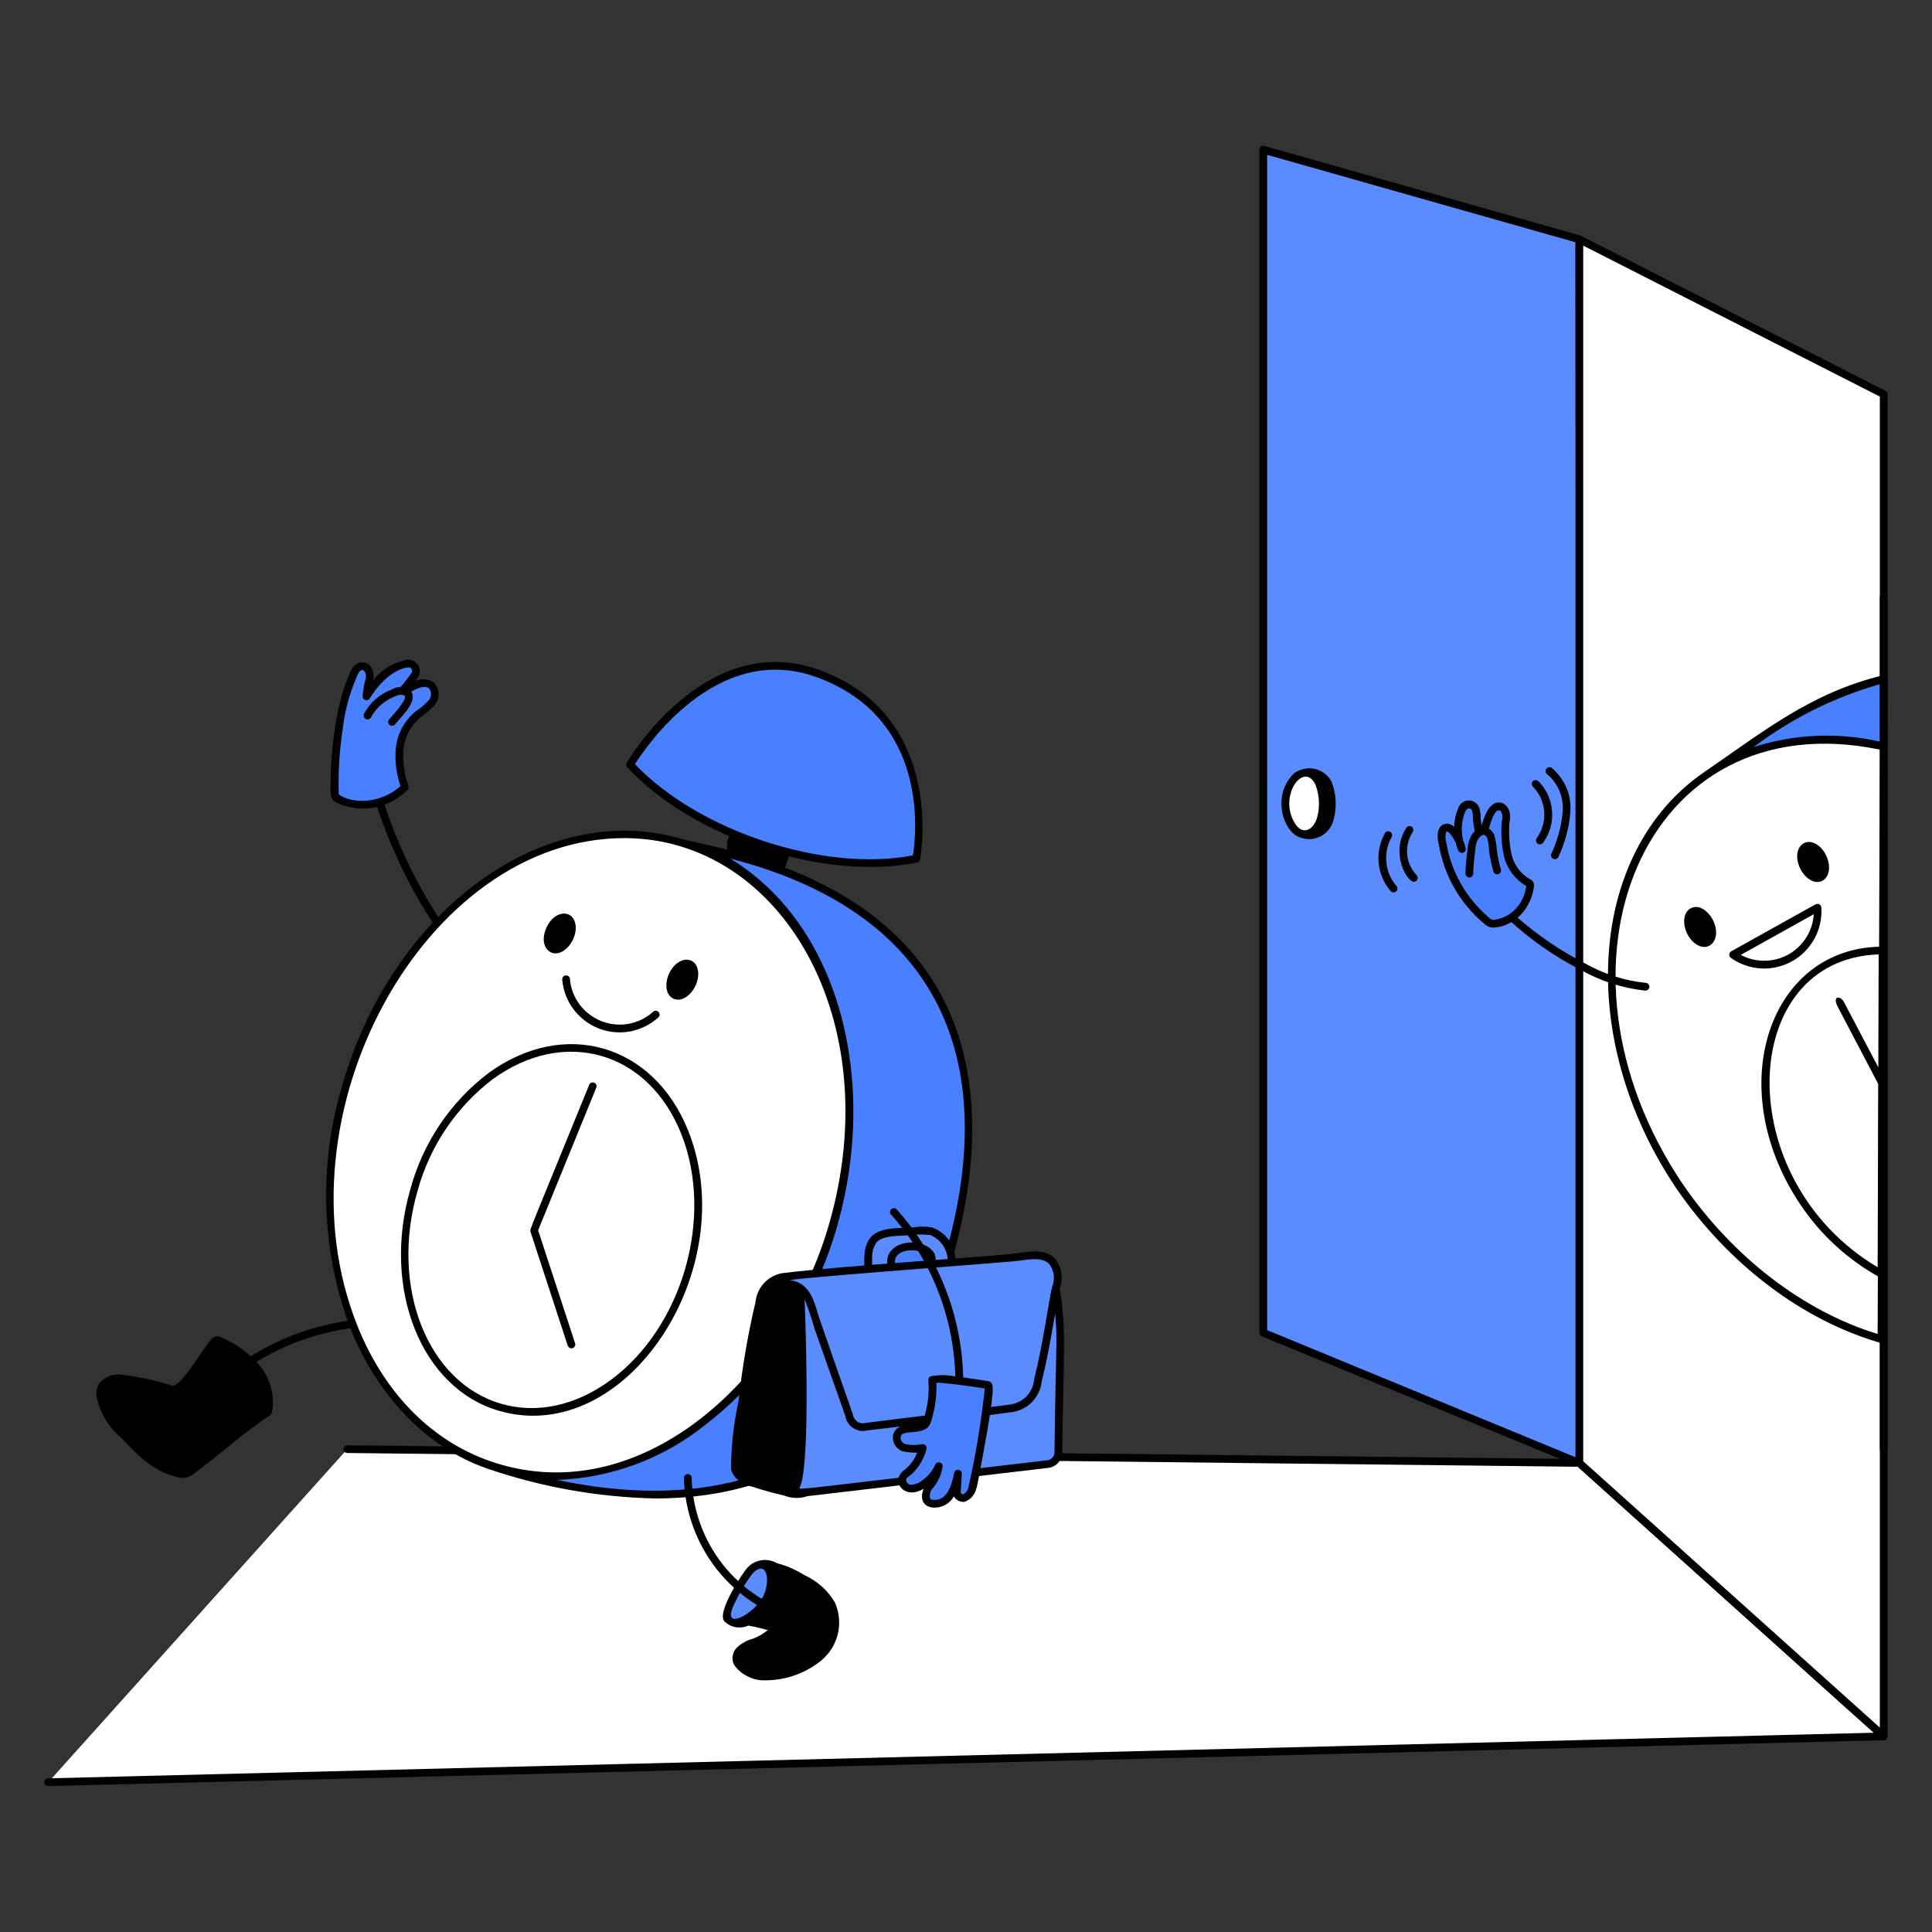 <svg width="150" height="150" viewBox="0 0 150 150" fill="none" xmlns="http://www.w3.org/2000/svg" xmlns:xlink="http://www.w3.org/1999/xlink">
	<rect x="0" y="0" width="150" height="150" fill="#333333" stroke="none"/>
	<desc>
			Created with Pixso.
	</desc>
	<defs>
		<clipPath id="clip115_288">
			<rect id="Time-Out-For-Work--Streamline-Lagos" width="150" height="150" fill="white" fill-opacity="0"/>
		</clipPath>
	</defs>
	<g clip-path="url(#clip115_288)">
		<path id="vector" d="M122.62 113.58L26.96 112.51L3.75 138.37L146.25 134.81L122.62 113.58Z" fill="#FFFFFF" fill-opacity="1" fill-rule="nonzero"/>
		<path id="vector_2" d="M3.75 138.67C3.67 138.67 3.59 138.64 3.53 138.58C3.47 138.53 3.44 138.45 3.44 138.37C3.44 138.29 3.47 138.22 3.53 138.16C3.58 138.1 3.66 138.07 3.74 138.07L145.48 134.53L122.5 113.88L26.95 112.81C26.91 112.81 26.87 112.8 26.84 112.78C26.8 112.77 26.77 112.75 26.74 112.72C26.71 112.69 26.69 112.66 26.67 112.62C26.66 112.58 26.65 112.54 26.65 112.5C26.66 112.43 26.7 112.35 26.75 112.3C26.81 112.25 26.88 112.21 26.96 112.21L122.62 113.28C122.8 113.28 122.67 113.23 146.44 134.58C146.49 134.62 146.52 134.68 146.53 134.74C146.55 134.79 146.55 134.86 146.53 134.91C146.5 134.97 146.47 135.02 146.42 135.05C146.37 135.09 146.31 135.11 146.25 135.11L3.75 138.67Z" fill="#000000" fill-opacity="1" fill-rule="nonzero"/>
		<path id="vector_3" d="M98.08 103.47L122.62 113.58L122.62 18.58L98.08 11.62L98.08 103.47Z" fill="#5A8CFF" fill-opacity="1" fill-rule="nonzero"/>
		<path id="vector_4" d="M122.62 113.88L97.97 103.75C97.91 103.72 97.87 103.69 97.83 103.64C97.8 103.59 97.78 103.53 97.78 103.47L97.78 11.62C97.78 11.57 97.79 11.53 97.81 11.49C97.83 11.45 97.86 11.41 97.9 11.38C97.94 11.35 97.98 11.33 98.03 11.33C98.07 11.32 98.12 11.32 98.16 11.33L122.7 18.29C122.76 18.31 122.82 18.35 122.86 18.4C122.9 18.45 122.92 18.52 122.92 18.58C122.92 113.86 123.09 113.88 122.62 113.88ZM98.38 103.27L122.32 113.14L122.32 18.81L98.38 12.02L98.38 103.27Z" fill="#000000" fill-opacity="1" fill-rule="nonzero"/>
		<path id="vector_5" d="M100.24 64.01C101 65.33 102.22 64.76 102.56 63.51C102.8 62.61 102.74 61.65 102.39 60.78C101.29 58.57 98.77 61.49 100.24 64.01Z" fill="#FFFFFF" fill-opacity="1" fill-rule="nonzero"/>
		<path id="vector_6" d="M103.36 60.64C103.22 60.4 103.03 60.19 102.8 60.02C102.57 59.86 102.31 59.74 102.03 59.69C101.76 59.63 101.47 59.64 101.2 59.71C100.92 59.77 100.66 59.89 100.44 60.07C98.69 61.81 99.66 64.6 100.91 65.01C101.17 65.11 101.46 65.16 101.75 65.15C102.03 65.13 102.31 65.05 102.56 64.92C102.81 64.78 103.03 64.59 103.2 64.37C103.37 64.14 103.49 63.87 103.55 63.59C103.81 62.62 103.74 61.58 103.36 60.64ZM100.5 63.86C99.26 61.79 101.2 59.08 102.12 60.89C102.44 61.7 102.49 62.6 102.27 63.44C102 64.45 101.1 64.93 100.5 63.86Z" fill="#000000" fill-opacity="1" fill-rule="nonzero"/>
		<path id="vector_7" d="M32.43 55.47C32.82 55.21 33.19 54.91 33.51 54.56C33.67 54.38 33.75 54.14 33.75 53.9C33.75 53.65 33.67 53.42 33.51 53.23C33.27 53.11 33.01 53.04 32.75 53.06C32.48 53.07 32.23 53.16 32.01 53.32C31.49 53.57 31.02 53.91 30.6 54.31C31.21 53.7 31.77 53.03 32.26 52.32C32.3 52.19 32.3 52.04 32.26 51.91C32.21 51.78 32.13 51.66 32.01 51.58C31.92 51.54 31.82 51.51 31.72 51.51C31.62 51.51 31.52 51.54 31.43 51.58C30.11 51.83 29.11 52.99 28.45 54.06C28.49 53.59 28.57 53.12 28.7 52.65C28.78 52.16 28.45 51.58 27.95 51.74C27.77 51.84 27.63 51.98 27.54 52.16C26.88 53.57 26.46 55.08 26.29 56.63C26.08 58.17 25.97 59.72 25.96 61.28C25.96 62.04 26.11 61.84 26.38 62.1C27.22 62.46 28.16 62.56 29.06 62.38C29.96 62.21 30.79 61.76 31.43 61.11C31.28 60.71 31.17 60.29 31.1 59.87C30.72 57.81 31.29 56.47 32.43 55.47Z" fill="#4880FF" fill-opacity="1" fill-rule="nonzero"/>
		<path id="vector_8" d="M35.9 73.86C33.25 70.43 31.21 66.58 29.85 62.47C30.52 62.23 31.14 61.83 31.65 61.32C31.69 61.28 31.71 61.23 31.73 61.17C31.74 61.11 31.73 61.05 31.71 61C31.57 60.62 31.46 60.22 31.4 59.82C31.1 58.02 31.48 56.71 32.61 55.72C33.02 55.44 33.4 55.11 33.74 54.75C33.95 54.5 34.06 54.18 34.05 53.86C34.04 53.54 33.91 53.23 33.69 53C33.48 52.85 33.24 52.77 32.99 52.75C32.73 52.72 32.48 52.77 32.25 52.87C32.36 52.72 32.46 52.57 32.54 52.41C32.6 52.25 32.61 52.07 32.57 51.9C32.53 51.73 32.44 51.58 32.31 51.46C32.18 51.34 32.02 51.26 31.85 51.23C31.68 51.2 31.5 51.22 31.34 51.29C30.4 51.52 29.56 52.06 28.97 52.83C29.24 51.41 27.82 50.93 27.26 52.03C26.03 54.65 25.66 58.41 25.66 61.28C25.66 61.84 25.73 62.15 26.26 62.38C27.21 62.79 28.27 62.88 29.28 62.65C30.66 66.83 32.74 70.74 35.43 74.23C35.48 74.28 35.55 74.31 35.62 74.32C35.7 74.32 35.77 74.3 35.83 74.25C35.89 74.21 35.93 74.14 35.94 74.07C35.95 74 35.94 73.92 35.9 73.86ZM26.3 61.68C26.25 60 26.35 58.32 26.6 56.66C26.77 55.15 27.18 53.68 27.81 52.29C27.87 52.18 27.95 52.09 28.05 52.03C28.3 51.94 28.45 52.34 28.41 52.6C28.28 53.08 28.19 53.57 28.15 54.06C28.15 54.13 28.18 54.19 28.21 54.24C28.25 54.3 28.31 54.33 28.37 54.35C28.43 54.37 28.5 54.37 28.56 54.34C28.62 54.32 28.67 54.28 28.71 54.22C30.1 51.97 31.65 51.74 31.85 51.83C31.91 51.87 31.95 51.93 31.98 51.99C32 52.06 32.01 52.13 31.99 52.2C31.51 52.88 30.97 53.52 30.38 54.12C30.33 54.17 30.31 54.25 30.31 54.33C30.32 54.4 30.35 54.47 30.41 54.53C30.47 54.58 30.54 54.61 30.62 54.61C30.69 54.61 30.77 54.58 30.82 54.52C31.31 54.04 32.75 53.02 33.28 53.42C33.39 53.55 33.46 53.71 33.46 53.88C33.47 54.05 33.41 54.22 33.3 54.35C32.99 54.7 32.63 55 32.24 55.25C30.92 56.4 30.47 57.88 30.81 59.93C30.88 60.3 30.97 60.67 31.09 61.03C29.54 62.44 27.32 62.42 26.3 61.68Z" fill="#000000" fill-opacity="1" fill-rule="nonzero"/>
		<path id="vector_9" d="M31.27 53.65C31.01 53.62 30.75 53.68 30.52 53.82C29.67 54.13 28.96 54.75 28.53 55.56L30.44 56.05C30.77 55.64 32.59 53.9 31.27 53.65Z" fill="#4880FF" fill-opacity="1" fill-rule="nonzero"/>
		<path id="vector_10" d="M30.2 55.87C30.39 55.63 31.56 54.42 31.44 54.05C31.4 53.94 30.97 53.88 30.69 54.06C29.88 54.36 29.21 54.94 28.8 55.69C28.76 55.76 28.7 55.82 28.63 55.84C28.55 55.87 28.47 55.86 28.4 55.82C28.33 55.79 28.27 55.73 28.25 55.65C28.22 55.58 28.23 55.49 28.26 55.42C28.72 54.55 29.49 53.88 30.41 53.54C30.88 53.21 31.82 53.29 32.01 53.86C32.27 54.63 31.11 55.69 30.67 56.24C30.62 56.3 30.55 56.34 30.47 56.35C30.39 56.36 30.31 56.34 30.25 56.29C30.19 56.24 30.15 56.17 30.14 56.09C30.13 56.01 30.15 55.93 30.2 55.87Z" fill="#000000" fill-opacity="1" fill-rule="nonzero"/>
		<path id="vector_11" d="M56.47 125.69C57.8 127.01 60.45 124.36 60.7 123.12C61.03 121.46 59.23 120.9 58.21 121.96C57.8 122.38 56.05 125.27 56.47 125.69Z" fill="#5A8CFF" fill-opacity="1" fill-rule="nonzero"/>
		<path id="vector_12" d="M61.96 64.3C61.92 64.23 61.85 64.17 61.77 64.14C61.68 64.11 61.6 64.1 61.51 64.13C61.37 64.16 57.8 62.96 57.65 62.9C57.61 62.89 57.57 62.88 57.53 62.88C57.49 62.88 57.46 62.89 57.42 62.91C57.38 62.93 57.35 62.95 57.33 62.98C57.3 63.01 57.28 63.04 57.27 63.08L56.53 65.12C56.44 65.36 56.42 65.61 56.46 65.86C56.5 66.11 56.6 66.35 56.76 66.55C57.59 67.36 58.64 67.91 59.79 68.12C60.17 68.27 60.69 68.09 60.98 67.27C61.96 64.47 62.07 64.49 61.96 64.3Z" fill="#000000" fill-opacity="1" fill-rule="nonzero"/>
		<path id="vector_13" d="M55.97 66.17C55.23 66 54.56 65.75 53.82 65.59C63.6 69.23 68.47 82.08 64.67 95.1C60.14 110.66 46.59 117.48 36.9 113.33C38.54 114 40.23 114.53 41.96 114.91C59.96 118.79 69.9 110.85 73.71 97.42C77.53 84 74.82 70.5 55.97 66.17Z" fill="#4880FF" fill-opacity="1" fill-rule="nonzero"/>
		<path id="vector_14" d="M64.65 95.12C68.51 81.7 63.19 68.39 52.77 65.39C42.34 62.38 30.76 70.83 26.89 84.24C23.03 97.66 28.34 110.98 38.77 113.98C49.2 116.98 60.78 108.54 64.65 95.12Z" fill="#FFFFFF" fill-opacity="1" fill-rule="nonzero"/>
		<path id="vector_15" d="M72.74 76.66C67.29 67.37 55.5 65.87 52.85 65.11C42.29 62.07 30.52 70.61 26.61 84.16C24.71 90.38 24.92 97.04 27.2 103.12C29.2 108.13 32.92 112.32 37.83 114.02C42.03 115.46 46.42 116.24 50.86 116.34C62.41 116.34 70.49 109.86 74 97.5C76.34 89.26 75.9 82.05 72.74 76.66ZM27.74 102.91C21.21 86.55 32.99 65.07 48.47 65.07C60.61 65.07 68.94 79.17 64.37 95.04C60.94 106.96 49.86 117.2 38.46 113.58C33.69 112.06 29.89 108.3 27.74 102.91ZM73.42 97.34C69.27 111.94 58.59 118.14 43.25 114.9C47.46 114.75 51.51 113.25 54.79 110.6C69.43 99.33 70.03 74.79 56.7 66.66C72.56 70.74 77.81 81.89 73.42 97.34Z" fill="#000000" fill-opacity="1" fill-rule="nonzero"/>
		<path id="vector_16" d="M53.5 98.58C55.69 90.97 52.69 83.42 46.8 81.72C40.9 80.02 34.34 84.81 32.15 92.42C29.96 100.04 32.96 107.58 38.85 109.28C44.75 110.98 51.3 106.19 53.5 98.58Z" fill="#FFFFFF" fill-opacity="1" fill-rule="nonzero"/>
		<path id="vector_17" d="M38.76 109.54C32.72 107.81 29.62 100.08 31.86 92.33C32.83 88.75 34.95 85.58 37.9 83.33C43.78 79.03 50.75 81.04 53.44 87.81C57.68 98.49 48.65 112.39 38.76 109.54ZM32.41 92.49C30.27 99.94 33.19 107.34 38.92 108.99C41.68 109.79 44.69 109.14 47.38 107.17C52.99 103.07 55.46 94.49 52.89 88.03C50.34 81.62 43.81 79.73 38.24 83.8C35.39 85.98 33.35 89.03 32.41 92.49Z" fill="#000000" fill-opacity="1" fill-rule="nonzero"/>
		<path id="vector_18" d="M48.92 59.37C53.9 64.76 64.01 68.16 71.14 66.66C71.14 66.66 73.3 55.7 63.35 52.24C54.73 49.24 48.92 59.37 48.92 59.37Z" fill="#4880FF" fill-opacity="1" fill-rule="nonzero"/>
		<path id="vector_19" d="M48.7 59.57C48.66 59.53 48.63 59.47 48.63 59.4C48.62 59.34 48.63 59.28 48.66 59.22C48.72 59.12 54.69 48.93 63.45 51.96C73.52 55.48 71.46 66.61 71.43 66.72C71.42 66.78 71.4 66.83 71.35 66.87C71.31 66.92 71.26 66.95 71.2 66.96C64.08 68.45 53.78 65.07 48.7 59.57ZM49.3 59.33C54.25 64.54 64.02 67.75 70.88 66.41C71.12 64.9 72.23 55.67 63.25 52.52C55.61 49.88 50.15 57.98 49.3 59.33Z" fill="#000000" fill-opacity="1" fill-rule="nonzero"/>
		<path id="vector_20" d="M44.08 104.48L41.18 95.61C41.13 95.44 41.12 95.58 45.75 84.21C45.78 84.14 45.84 84.08 45.91 84.06C45.98 84.03 46.06 84.03 46.13 84.06C46.2 84.09 46.26 84.14 46.29 84.21C46.32 84.28 46.33 84.36 46.3 84.43L41.78 95.52L44.65 104.29C44.68 104.36 44.67 104.44 44.63 104.51C44.6 104.59 44.54 104.64 44.46 104.67C44.38 104.69 44.3 104.69 44.23 104.65C44.16 104.61 44.11 104.55 44.08 104.48Z" fill="#000000" fill-opacity="1" fill-rule="nonzero"/>
		<path id="vector_21" d="M44.69 71.84C44.54 70.6 43.09 70.6 42.44 71.99C41.9 73.14 42.41 74.02 43.13 74.02C44 74.02 44.81 72.82 44.69 71.84Z" fill="#000000" fill-opacity="1" fill-rule="nonzero"/>
		<path id="vector_22" d="M54.2 75.42C54.05 74.18 52.61 74.18 51.95 75.58C51.63 76.27 51.62 77.22 52.28 77.53C53.22 77.97 54.34 76.58 54.2 75.42Z" fill="#000000" fill-opacity="1" fill-rule="nonzero"/>
		<path id="vector_23" d="M43.65 76.05C43.65 75.97 43.67 75.89 43.72 75.83C43.78 75.77 43.85 75.74 43.93 75.73C44.01 75.73 44.09 75.75 44.15 75.8C44.21 75.86 44.25 75.93 44.25 76.01C44.31 76.73 44.57 77.41 45 77.99C45.43 78.57 46.02 79.01 46.69 79.28C47.36 79.54 48.09 79.62 48.8 79.49C49.51 79.36 50.17 79.04 50.7 78.56C50.76 78.5 50.83 78.47 50.91 78.47C50.99 78.47 51.06 78.51 51.12 78.56C51.18 78.62 51.21 78.69 51.21 78.77C51.21 78.85 51.18 78.92 51.13 78.98C50.51 79.54 49.75 79.92 48.92 80.08C48.1 80.23 47.25 80.15 46.48 79.85C45.7 79.54 45.02 79.02 44.52 78.35C44.02 77.68 43.72 76.89 43.65 76.05Z" fill="#000000" fill-opacity="1" fill-rule="nonzero"/>
		<path id="vector_24" d="M61.95 125.98C59.45 125.32 57.25 123.86 55.65 121.84C54.06 119.81 53.16 117.33 53.1 114.75C53.1 114.71 53.11 114.67 53.12 114.63C53.14 114.6 53.16 114.56 53.19 114.54C53.21 114.51 53.25 114.49 53.28 114.47C53.32 114.45 53.36 114.45 53.4 114.44C53.48 114.44 53.55 114.48 53.61 114.53C53.67 114.59 53.7 114.66 53.7 114.74C53.76 117.19 54.61 119.55 56.12 121.47C57.64 123.39 59.74 124.77 62.1 125.4C62.14 125.41 62.18 125.42 62.21 125.45C62.24 125.47 62.26 125.5 62.28 125.54C62.3 125.57 62.32 125.61 62.32 125.65C62.33 125.69 62.32 125.73 62.31 125.77C62.3 125.8 62.29 125.84 62.26 125.87C62.24 125.9 62.21 125.93 62.17 125.95C62.14 125.97 62.1 125.98 62.06 125.98C62.02 125.99 61.98 125.99 61.95 125.98Z" fill="#000000" fill-opacity="1" fill-rule="nonzero"/>
		<path id="vector_25" d="M27.33 102.51C24.54 102.86 21.86 103.81 19.47 105.3C18.82 104.7 18.08 104.22 17.26 103.88C17.14 103.79 17 103.74 16.84 103.75C16.75 103.76 16.67 103.79 16.59 103.83C16.51 103.87 16.44 103.93 16.38 104C15.89 104.5 14.03 107.74 13.37 107.58C12.11 107.18 10.82 106.9 9.51 106.74C9.18 106.69 8.85 106.72 8.54 106.82C8.22 106.93 7.95 107.12 7.72 107.37C7.61 107.53 7.54 107.72 7.5 107.91C7.46 108.11 7.47 108.31 7.51 108.51C7.78 109.73 8.45 110.83 9.41 111.63C10.65 112.96 11.9 114.19 13.52 114.61C13.84 114.75 14.19 114.78 14.53 114.7C14.81 114.6 15.07 114.45 15.28 114.24C17.18 112.84 19.02 111.16 20.99 109.85C21.02 109.83 21.05 109.8 21.07 109.77C21.09 109.74 21.11 109.7 21.12 109.66C21.24 108.96 21.2 108.24 20.99 107.55C20.78 106.87 20.41 106.25 19.91 105.74C22.19 104.33 24.75 103.44 27.41 103.1C27.48 103.09 27.55 103.05 27.6 102.99C27.65 102.93 27.67 102.85 27.66 102.77C27.65 102.69 27.61 102.62 27.55 102.57C27.49 102.52 27.41 102.5 27.33 102.51Z" fill="#000000" fill-opacity="1" fill-rule="nonzero"/>
		<path id="vector_26" d="M64.84 124.45C64.29 123.49 63.44 122.73 62.43 122.28C61.78 121.87 61.07 121.56 60.33 121.37C59.96 121.15 59.52 121.07 59.1 121.14C58.67 121.21 58.28 121.42 58 121.75C57.77 121.98 55.56 125.21 56.26 125.9C56.5 126.13 56.8 126.28 57.13 126.34C57.46 126.39 57.8 126.35 58.1 126.21C58.61 126.3 59.12 126.42 59.61 126.56C59.27 126.84 58.89 127.06 58.48 127.22C58.02 127.34 57.59 127.57 57.24 127.89C57.05 128.07 56.93 128.29 56.89 128.54C56.84 128.79 56.88 129.05 57 129.27C57.28 129.66 57.65 129.97 58.08 130.17C58.5 130.38 58.98 130.48 59.45 130.46C61.04 130.45 62.57 129.9 63.79 128.9C64.42 128.36 64.86 127.65 65.05 126.85C65.24 126.04 65.16 125.21 64.84 124.45ZM58.43 122.16C59.44 121.11 59.84 122.47 59.34 123.75C58.78 125.19 56.08 126.71 56.9 124.77C57.31 123.85 57.82 122.97 58.43 122.16Z" fill="#000000" fill-opacity="1" fill-rule="nonzero"/>
		<path id="vector_27" d="M81.34 113.67L62.27 115.91C62.15 115.91 62.03 115.88 61.94 115.8C61.84 115.72 61.79 115.61 61.77 115.49L61.77 115.41C62.44 114.74 62.44 106.46 62.1 99.49L78.6 97.92C79.77 97.83 81.17 97.25 81.67 98.58C81.73 98.68 81.76 98.79 81.75 98.91C82.59 102.8 82.26 105.16 82.17 112.76C82.17 112.98 82.08 113.2 81.93 113.37C81.78 113.54 81.56 113.65 81.34 113.67Z" fill="#5A8CFF" fill-opacity="1" fill-rule="nonzero"/>
		<path id="vector_28" d="M73.88 98.08C73.71 98.75 72.88 98.58 72.3 98.5C72.38 98.17 72.38 97.83 72.3 97.5C71.8 96.51 69.65 96.51 69.23 97.58C69.15 97.99 69.15 98.42 69.23 98.83C69.07 98.83 67.41 98.99 67.41 98.83C67.41 97.55 67.32 96.93 67.83 96.26C68.49 95.51 70.06 95.68 70.89 95.6C71.36 95.51 71.84 95.51 72.3 95.6C72.8 95.78 73.22 96.13 73.51 96.57C73.79 97.02 73.92 97.55 73.88 98.08Z" fill="#5A8CFF" fill-opacity="1" fill-rule="nonzero"/>
		<path id="vector_29" d="M67.22 99.07C67.15 99.01 67.11 98.92 67.11 98.83C67.11 97.75 66.98 96.88 67.58 96.08C68.37 95.19 70 95.38 70.86 95.3C71.36 95.21 71.87 95.21 72.36 95.3C72.94 95.5 73.44 95.9 73.77 96.42C74.09 96.94 74.24 97.56 74.17 98.17C73.91 99.16 72.63 98.85 72.26 98.79C72.22 98.79 72.18 98.77 72.14 98.75C72.11 98.73 72.08 98.7 72.05 98.67C72.03 98.63 72.02 98.59 72.01 98.55C72 98.51 72 98.47 72.01 98.43C72.08 98.15 72.08 97.86 72.01 97.58C71.65 96.9 69.84 96.86 69.52 97.69C69.45 98.05 69.46 98.42 69.53 98.77C69.54 98.81 69.54 98.86 69.53 98.9C69.52 98.95 69.5 98.99 69.47 99.02C69.44 99.05 69.4 99.08 69.36 99.1C69.32 99.12 69.28 99.13 69.24 99.13C68.75 99.13 67.5 99.33 67.22 99.07ZM67.71 98.6C68.02 98.62 68.62 98.57 68.89 98.55C68.86 98.21 68.87 97.86 68.94 97.53C69.47 96.11 71.97 96.16 72.57 97.37C72.65 97.65 72.68 97.95 72.65 98.25C73.22 98.32 73.52 98.29 73.59 98.01C73.6 97.56 73.48 97.1 73.23 96.72C72.99 96.35 72.63 96.05 72.21 95.88C71.56 95.82 70.9 95.84 70.25 95.93C69.46 95.95 68.48 95.98 68.05 96.46C67.84 96.77 67.72 97.13 67.71 97.5L67.71 98.6Z" fill="#000000" fill-opacity="1" fill-rule="nonzero"/>
		<path id="vector_30" d="M65.92 109.85C65.94 110 65.99 110.15 66.07 110.28C66.15 110.41 66.25 110.52 66.38 110.61C66.5 110.69 66.65 110.75 66.8 110.78C66.95 110.81 67.1 110.8 67.25 110.77C67.33 110.77 74.71 109.85 78.35 109.36C78.93 109.31 79.48 109.06 79.89 108.65C80.3 108.24 80.55 107.7 80.59 107.12C81.17 104.8 81.46 102.55 81.92 100.24C82.07 99.49 82.34 98.74 81.75 98C81.02 97.08 79.43 97.59 78.44 97.67C63.86 98.87 64.3 98.69 60.7 99.16C60.32 99.2 59.96 99.36 59.68 99.63C59.4 99.9 59.22 100.25 59.17 100.63C59.7 100.07 60.42 99.72 61.2 99.66C62.94 99.82 63.02 101.73 63.52 103.06L65.92 109.85Z" fill="#5A8CFF" fill-opacity="1" fill-rule="nonzero"/>
		<path id="vector_31" d="M82.27 100.05C82.41 99.68 82.46 99.28 82.41 98.89C82.36 98.5 82.21 98.13 81.98 97.81C81.28 96.95 80.05 97.14 79.06 97.29C77.39 97.54 64.97 98.3 60.66 98.86C60.14 98.97 59.66 99.24 59.3 99.64C58.94 100.04 58.71 100.55 58.66 101.08C58.06 103.62 57.62 106.2 57.34 108.79C56.96 110.53 56.76 112.3 56.76 114.07C56.87 114.53 57.27 115.15 58.45 115.44C59.25 115.71 60.05 115.92 60.86 116.11C61.45 116.34 62.1 116.36 62.7 116.16L81.36 113.97C81.66 113.94 81.94 113.8 82.15 113.58C82.35 113.36 82.47 113.07 82.47 112.76C82.56 105.22 82.82 103.28 82.27 100.05ZM79.15 97.88C80.03 97.75 81.03 97.6 81.51 98.19C81.69 98.45 81.79 98.75 81.82 99.06C81.84 99.37 81.79 99.68 81.67 99.97C81.38 101.25 81.03 104.11 80.29 107.09C80.25 107.6 80.03 108.08 79.67 108.44C79.3 108.8 78.82 109.02 78.31 109.06C74.78 109.54 67.47 110.45 67.25 110.47C67.13 110.5 67.01 110.51 66.89 110.5C66.78 110.48 66.66 110.44 66.56 110.38C66.46 110.3 66.38 110.21 66.32 110.11C66.25 110 66.21 109.88 66.2 109.76C66.2 109.76 63.61 102.38 63.52 102.08C63.19 100.91 62.82 99.59 61.32 99.38C63.33 99.09 78.42 97.99 79.15 97.88ZM81.87 112.76C81.87 112.91 81.81 113.05 81.72 113.16C81.62 113.27 81.49 113.35 81.34 113.37C61.38 115.71 62.1 115.69 62.08 115.5C62.82 114.13 62.65 105.53 62.47 100.88C62.77 101.62 63.02 102.39 63.24 103.16L65.63 109.93C65.66 110.12 65.72 110.3 65.83 110.46C65.93 110.62 66.06 110.76 66.22 110.86C66.38 110.97 66.56 111.04 66.74 111.08C66.93 111.11 67.12 111.11 67.31 111.06C68.05 110.99 75.16 110.1 78.36 109.66C79 109.62 79.62 109.35 80.08 108.9C80.54 108.44 80.83 107.84 80.89 107.19C81.33 105.43 81.62 103.74 81.92 101.97C82.13 104.08 81.96 104.77 81.87 112.76Z" fill="#000000" fill-opacity="1" fill-rule="nonzero"/>
		<path id="vector_32" d="M76.7 107.53C76.2 107.45 72.38 106.87 72.38 107.12C72.46 108.21 72.32 109.31 71.97 110.35C71.66 111.27 69.9 110.52 69.65 111.43C69.62 111.54 69.62 111.65 69.64 111.76C69.65 111.87 69.7 111.98 69.76 112.07C69.82 112.17 69.9 112.25 70 112.31C70.09 112.37 70.2 112.41 70.31 112.42C70.75 112.5 71.2 112.5 71.64 112.42C71.47 113.08 71.13 113.69 70.64 114.16C70.48 114.33 70.15 114.5 70.06 114.74C70.04 114.84 70.04 114.95 70.06 115.05C70.08 115.15 70.13 115.24 70.19 115.32C70.26 115.4 70.34 115.46 70.43 115.51C70.52 115.55 70.62 115.57 70.73 115.57C71.12 115.56 71.5 115.42 71.8 115.16C72.27 114.82 72.64 114.36 72.88 113.83C72.79 114.42 72.53 114.97 72.13 115.41C71.72 116.07 71.72 116.9 72.79 116.73C73.87 116.57 74.2 115.24 74.37 114.41L74.29 115.74C74.29 116.58 75.19 116.43 75.45 115.66C75.62 115.14 77.1 107.53 76.7 107.53Z" fill="#4880FF" fill-opacity="1" fill-rule="nonzero"/>
		<path id="vector_33" d="M76.95 107.35C76.9 107.29 76.82 107.25 76.74 107.24C76.26 107.16 75.52 107.04 74.78 106.94C74.67 102.12 72.84 97.49 69.62 93.9C69.6 93.87 69.56 93.85 69.53 93.83C69.49 93.81 69.45 93.81 69.41 93.8C69.38 93.8 69.34 93.81 69.3 93.82C69.26 93.83 69.23 93.85 69.2 93.88C69.17 93.91 69.15 93.94 69.13 93.97C69.11 94.01 69.1 94.05 69.1 94.09C69.1 94.13 69.1 94.17 69.12 94.2C69.13 94.24 69.15 94.27 69.18 94.3C72.28 97.77 74.05 102.22 74.17 106.87C73.52 106.73 72.85 106.73 72.2 106.87C72.16 106.91 72.13 106.95 72.11 106.99C72.09 107.04 72.08 107.09 72.08 107.14C72.16 108.19 72.03 109.25 71.69 110.25C71.47 110.89 69.67 110.18 69.35 111.38C69.32 111.52 69.31 111.68 69.34 111.83C69.37 111.97 69.43 112.12 69.51 112.24C69.6 112.37 69.71 112.47 69.83 112.56C69.96 112.64 70.1 112.69 70.25 112.71C70.57 112.77 70.89 112.79 71.21 112.78C71.01 113.29 70.69 113.74 70.27 114.09C70.04 114.23 69.87 114.44 69.77 114.69C69.59 115.6 70.56 116.28 71.71 115.59C71.35 116.45 71.75 117.19 72.85 117.03C73.1 116.98 73.34 116.89 73.55 116.74C73.76 116.59 73.93 116.41 74.06 116.18C74.14 116.32 74.26 116.43 74.4 116.51C74.54 116.58 74.7 116.62 74.86 116.61C75.07 116.54 75.25 116.43 75.4 116.28C75.56 116.13 75.67 115.95 75.74 115.75C75.9 115.26 75.8 115.75 76.33 112.89C77.29 107.72 77.1 107.52 76.95 107.35ZM75.17 115.56C75.1 115.75 74.97 115.92 74.79 116.02C74.75 116.02 74.71 116.01 74.68 115.99C74.64 115.97 74.62 115.94 74.59 115.91C74.59 115.69 74.59 115.86 74.68 114.43C74.68 114.36 74.66 114.28 74.61 114.22C74.56 114.17 74.49 114.13 74.41 114.12C74.34 114.11 74.26 114.13 74.2 114.17C74.14 114.22 74.1 114.28 74.08 114.36C73.9 115.26 73.59 116.31 72.76 116.44C72.48 116.48 72.29 116.45 72.22 116.35C72.19 116.22 72.18 116.09 72.21 115.96C72.23 115.83 72.29 115.7 72.37 115.6C72.8 115.12 73.09 114.52 73.18 113.87C73.19 113.8 73.18 113.73 73.14 113.67C73.1 113.61 73.04 113.57 72.98 113.55C72.91 113.53 72.84 113.53 72.77 113.56C72.71 113.58 72.65 113.63 72.62 113.7C72.41 114.19 72.06 114.61 71.63 114.92C71.37 115.14 71.05 115.27 70.71 115.28C70.66 115.27 70.6 115.26 70.56 115.23C70.51 115.21 70.47 115.18 70.44 115.13C70.4 115.09 70.38 115.05 70.37 115C70.35 114.94 70.35 114.89 70.35 114.84C70.4 114.71 70.7 114.54 70.86 114.38C71.38 113.86 71.75 113.21 71.93 112.5C71.94 112.45 71.94 112.39 71.93 112.35C71.91 112.3 71.89 112.25 71.85 112.21C71.62 111.98 71.33 112.32 70.36 112.13C70.29 112.12 70.22 112.09 70.16 112.06C70.1 112.02 70.05 111.97 70.01 111.91C69.97 111.85 69.94 111.79 69.93 111.72C69.92 111.65 69.92 111.58 69.94 111.51C70.1 110.91 71.88 111.57 72.26 110.44C72.59 109.45 72.74 108.4 72.7 107.35C73.37 107.35 75.39 107.63 76.46 107.8C76.18 110.41 75.75 113 75.17 115.56Z" fill="#000000" fill-opacity="1" fill-rule="nonzero"/>
		<path id="vector_34" d="M146.25 134.81L122.62 113.58L122.62 18.58L146.25 30.6L146.25 134.81Z" fill="#FFFFFF" fill-opacity="1" fill-rule="nonzero"/>
		<path id="vector_35" d="M146.25 135.11C146.06 135.11 146.19 135.16 122.42 113.81L122.32 18.58C122.32 18.53 122.33 18.48 122.36 18.44C122.38 18.39 122.42 18.35 122.46 18.33C122.51 18.3 122.56 18.29 122.61 18.28C122.66 18.28 122.71 18.29 122.76 18.32L146.38 30.34C146.43 30.36 146.47 30.4 146.5 30.45C146.53 30.49 146.55 30.55 146.55 30.6L146.55 134.81C146.55 134.89 146.51 134.96 146.46 135.02C146.4 135.07 146.33 135.11 146.25 135.11ZM122.92 113.45L145.95 134.13L145.95 30.79L122.92 19.07L122.92 113.45Z" fill="#000000" fill-opacity="1" fill-rule="nonzero"/>
		<path id="vector_36" d="M146.25 57.96C141.35 56.8 136.47 57.47 132.48 60.2C123.54 66.34 122.59 80.61 130.41 92.11C134.54 98.18 140.28 102.31 146.08 103.97L146.25 57.96Z" fill="#FFFFFF" fill-opacity="1" fill-rule="nonzero"/>
		<path id="vector_37" d="M146.16 73.8C137.54 73.8 134.03 84.39 140.03 93.36C141.58 95.67 143.65 97.57 146.08 98.91L146.16 73.8Z" fill="#FFFFFF" fill-opacity="1" fill-rule="nonzero"/>
		<path id="vector_38" d="M145.93 99.17C143.46 97.8 141.35 95.87 139.78 93.52C133.64 84.38 137.39 73.5 146.16 73.5C146.24 73.5 146.32 73.53 146.38 73.58C146.43 73.64 146.46 73.72 146.46 73.8L146.38 98.91C146.38 98.96 146.37 99.02 146.34 99.06C146.31 99.11 146.28 99.14 146.23 99.17C146.19 99.2 146.14 99.21 146.08 99.21C146.03 99.21 145.98 99.2 145.93 99.17ZM145.86 74.1C134.9 74.45 134.26 91.54 145.78 98.39L145.86 74.1Z" fill="#000000" fill-opacity="1" fill-rule="nonzero"/>
		<path id="vector_39" d="M145.81 84.13L142.68 78.16C142.23 77.31 142.89 77.27 143.17 77.81L146.35 83.85C146.36 83.88 146.38 83.92 146.38 83.96C146.38 84 146.38 84.04 146.37 84.08C146.35 84.12 146.34 84.15 146.31 84.18C146.28 84.21 146.25 84.24 146.22 84.26C146.18 84.27 146.14 84.28 146.11 84.29C146.07 84.29 146.03 84.29 145.99 84.28C145.95 84.26 145.92 84.25 145.89 84.22C145.86 84.2 145.83 84.16 145.81 84.13Z" fill="#000000" fill-opacity="1" fill-rule="nonzero"/>
		<path id="vector_40" d="M133.02 71.49C132.69 70.8 131.97 70.19 131.31 70.5C130.38 70.93 130.7 72.68 131.7 73.32C132.73 73.99 133.68 72.91 133.02 71.49Z" fill="#000000" fill-opacity="1" fill-rule="nonzero"/>
		<path id="vector_41" d="M141.79 66.44C141.41 65.62 140.66 65.18 140.08 65.45C139.51 65.72 139.36 66.57 139.75 67.4C140.08 68.1 140.81 68.7 141.46 68.4C142.03 68.12 142.18 67.27 141.79 66.44Z" fill="#000000" fill-opacity="1" fill-rule="nonzero"/>
		<path id="vector_42" d="M134.39 74.37C134.34 74.34 134.31 74.3 134.29 74.26C134.27 74.21 134.25 74.16 134.26 74.11C134.26 74.06 134.28 74.01 134.3 73.97C134.33 73.92 134.37 73.89 134.41 73.86L140.96 70.21C141 70.19 141.05 70.18 141.1 70.18C141.15 70.18 141.2 70.19 141.25 70.21C141.29 70.24 141.33 70.27 141.36 70.31C141.38 70.35 141.4 70.4 141.41 70.45C141.46 71.29 141.28 72.13 140.88 72.87C140.47 73.61 139.87 74.22 139.14 74.63C138.4 75.04 137.56 75.24 136.72 75.19C135.88 75.14 135.07 74.86 134.39 74.37ZM135.15 74.14C135.72 74.44 136.36 74.6 137 74.59C137.65 74.59 138.28 74.42 138.85 74.11C139.41 73.79 139.89 73.34 140.23 72.8C140.58 72.25 140.78 71.62 140.82 70.98L135.15 74.14Z" fill="#000000" fill-opacity="1" fill-rule="nonzero"/>
		<path id="vector_43" d="M118.72 68.57C118.31 68.35 117.95 68.04 117.67 67.67C117.38 67.3 117.17 66.87 117.06 66.42C116.55 63.87 117.26 63.29 116.73 62.77C115.65 61.86 115.16 64.92 114.99 65.5C114.85 64.87 114.74 64.24 114.66 63.6C114.67 63.34 114.64 63.09 114.58 62.85C114.54 62.73 114.47 62.63 114.37 62.56C114.28 62.48 114.16 62.45 114.04 62.45C113.92 62.45 113.8 62.48 113.7 62.56C113.6 62.63 113.53 62.73 113.5 62.85C113.16 63.64 113.1 64.51 113.31 65.34C113.2 65.1 113.07 64.88 112.92 64.67C112.75 64.42 112.34 64.09 112.09 64.34C111.84 64.58 111.92 65.25 112.01 65.5C112.39 67.83 113.6 69.94 115.4 71.47C115.47 71.54 115.54 71.6 115.63 71.64C115.71 71.68 115.81 71.71 115.9 71.71C116.43 71.68 116.93 71.51 117.37 71.22C117.81 70.93 118.16 70.53 118.39 70.06C118.61 69.65 118.75 69.19 118.8 68.73C118.81 68.63 118.82 68.67 118.72 68.57Z" fill="#4880FF" fill-opacity="1" fill-rule="nonzero"/>
		<path id="vector_44" d="M127.79 76.31C126.1 76.14 124.48 75.61 123.01 74.77C121.14 73.81 119.41 72.63 117.83 71.25C118.17 70.96 118.45 70.6 118.65 70.21C118.9 69.75 119.06 69.25 119.1 68.74C119.11 68.65 119.09 68.56 119.04 68.48C119 68.41 118.93 68.34 118.86 68.3C118.48 68.1 118.16 67.82 117.9 67.49C117.64 67.15 117.46 66.77 117.36 66.36C117.18 65.53 117.13 64.68 117.19 63.84C117.46 62.74 116.72 62.13 116.12 62.34C115.6 62.51 115.28 63.24 115.03 64.09C115.02 63.98 114.98 63.72 114.96 63.6C114.97 63.31 114.94 63.03 114.86 62.75C114.81 62.58 114.7 62.43 114.55 62.32C114.41 62.21 114.23 62.15 114.05 62.15C113.86 62.15 113.69 62.2 113.54 62.31C113.39 62.41 113.28 62.56 113.22 62.73C113.02 63.2 112.91 63.7 112.89 64.2C112.83 64.13 112.76 64.07 112.67 64.03C112.59 63.99 112.49 63.96 112.4 63.95C112.3 63.95 112.21 63.96 112.12 63.99C112.03 64.02 111.95 64.07 111.88 64.13C111.47 64.53 111.65 65.39 111.71 65.55C112.1 67.95 113.34 70.12 115.19 71.68C115.28 71.78 115.39 71.86 115.51 71.92C115.63 71.98 115.77 72.01 115.9 72.02C116.41 72 116.9 71.86 117.34 71.59C118.96 73.06 120.77 74.3 122.72 75.3C124.26 76.17 125.96 76.72 127.73 76.91C127.77 76.91 127.81 76.91 127.84 76.9C127.88 76.88 127.92 76.86 127.95 76.84C127.98 76.81 128 76.78 128.02 76.75C128.04 76.71 128.05 76.68 128.06 76.64C128.06 76.6 128.06 76.56 128.04 76.52C128.03 76.48 128.01 76.45 127.99 76.42C127.96 76.38 127.93 76.36 127.9 76.34C127.86 76.32 127.83 76.32 127.79 76.31ZM115.6 71.24C113.84 69.75 112.66 67.68 112.29 65.41C112.2 65.13 112.2 64.83 112.3 64.55C112.56 64.55 112.92 65.21 113.03 65.45C113.08 65.65 113.14 65.85 113.22 66.04C113.25 66.1 113.31 66.16 113.37 66.19C113.44 66.22 113.52 66.23 113.59 66.21C113.66 66.18 113.72 66.14 113.76 66.07C113.8 66.01 113.81 65.93 113.8 65.86C113.75 65.65 113.68 65.45 113.6 65.25C113.41 64.5 113.47 63.7 113.77 62.99C113.93 62.67 114.21 62.7 114.29 62.95C114.35 63.17 114.38 63.41 114.36 63.64C114.44 64.29 114.56 64.94 114.7 65.58C114.72 65.64 114.75 65.7 114.81 65.74C114.86 65.78 114.92 65.81 114.99 65.81C115.05 65.81 115.12 65.79 115.17 65.75C115.22 65.71 115.26 65.65 115.28 65.59C115.45 65 115.91 62.47 116.52 62.98C116.59 63.09 116.64 63.22 116.65 63.35C116.66 63.48 116.64 63.62 116.6 63.74C116.52 64.66 116.58 65.59 116.77 66.5C116.89 66.97 117.11 67.42 117.4 67.82C117.7 68.21 118.07 68.54 118.5 68.79C118.45 69.19 118.33 69.58 118.13 69.93C117.91 70.34 117.6 70.7 117.21 70.96C116.82 71.22 116.37 71.38 115.91 71.42C115.79 71.4 115.68 71.34 115.6 71.24Z" fill="#000000" fill-opacity="1" fill-rule="nonzero"/>
		<path id="vector_45" d="M115.91 66C115.89 65.64 115.84 65.28 115.74 64.92C115.22 63.98 114.25 64.85 114.25 65.92C114.15 66.55 114.1 67.19 114.08 67.82L116.24 67.58C116.09 67.06 115.98 66.53 115.91 66Z" fill="#4880FF" fill-opacity="1" fill-rule="nonzero"/>
		<path id="vector_46" d="M113.78 67.82C113.79 67.24 113.84 66.66 113.93 66.08C113.94 65.74 114 65.4 114.13 65.08C114.52 64.15 115.5 63.87 116 64.78C116.12 65.18 116.19 65.59 116.21 66C116.28 66.5 116.38 67 116.52 67.48C116.55 67.56 116.54 67.64 116.51 67.71C116.47 67.78 116.41 67.84 116.33 67.86C116.26 67.89 116.18 67.88 116.1 67.85C116.03 67.81 115.98 67.75 115.95 67.67C115.8 67.14 115.68 66.6 115.61 66.05C115.6 65.71 115.55 65.37 115.46 65.04C115.39 64.93 115.3 64.81 115.18 64.82C115.01 64.83 114.81 65.03 114.69 65.29C114.61 65.49 114.56 65.7 114.55 65.92C114.46 66.55 114.4 67.19 114.38 67.83C114.38 67.91 114.35 67.98 114.29 68.04C114.24 68.09 114.16 68.13 114.08 68.13C114 68.13 113.93 68.09 113.87 68.04C113.81 67.98 113.78 67.9 113.78 67.82Z" fill="#000000" fill-opacity="1" fill-rule="nonzero"/>
		<path id="vector_47" d="M119.31 65.07C119.74 64.48 119.95 63.75 119.89 63.02C119.84 62.29 119.53 61.6 119.01 61.07C118.96 61.02 118.93 60.94 118.93 60.86C118.93 60.79 118.96 60.71 119.02 60.65C119.07 60.6 119.15 60.57 119.23 60.57C119.3 60.57 119.38 60.6 119.44 60.65C120.06 61.27 120.44 62.1 120.5 62.98C120.57 63.85 120.32 64.73 119.8 65.43C119.75 65.5 119.68 65.54 119.6 65.55C119.52 65.56 119.44 65.54 119.37 65.5C119.31 65.45 119.27 65.38 119.26 65.3C119.24 65.22 119.27 65.14 119.31 65.07Z" fill="#000000" fill-opacity="1" fill-rule="nonzero"/>
		<path id="vector_48" d="M120.44 66.29C120.93 65.25 121.23 64.14 121.33 63C121.37 62.45 121.28 61.9 121.07 61.4C120.86 60.9 120.53 60.45 120.11 60.1C120.05 60.05 120.01 59.98 120 59.9C119.99 59.82 120.02 59.74 120.07 59.68C120.12 59.61 120.19 59.58 120.27 59.57C120.35 59.56 120.43 59.58 120.49 59.63C120.98 60.05 121.37 60.57 121.62 61.16C121.87 61.75 121.97 62.4 121.92 63.04C121.83 64.25 121.51 65.44 120.99 66.54C120.95 66.61 120.89 66.66 120.82 66.69C120.74 66.72 120.66 66.71 120.59 66.68C120.52 66.65 120.47 66.59 120.44 66.51C120.41 66.44 120.41 66.36 120.44 66.29Z" fill="#000000" fill-opacity="1" fill-rule="nonzero"/>
		<path id="vector_49" d="M146.25 52.74C142.77 53.57 139.12 55.39 135.14 58.37C134.56 58.87 133.89 59.2 133.31 59.62C137.13 57.38 141.69 56.97 146.25 57.96L146.25 52.74Z" fill="#4880FF" fill-opacity="1" fill-rule="nonzero"/>
		<path id="vector_50" d="M146.55 52.74C146.55 52.69 146.53 52.65 146.52 52.61C146.5 52.57 146.47 52.53 146.43 52.5C146.39 52.47 146.35 52.45 146.31 52.44C146.27 52.43 146.22 52.43 146.17 52.44C140.62 53.77 136.86 56.83 132.31 59.95C123.27 66.15 122.3 80.65 130.16 92.28C134.2 98.17 139.97 102.53 146 104.26C146.04 104.27 146.09 104.27 146.13 104.26C146.18 104.25 146.22 104.24 146.26 104.21C146.3 104.18 146.33 104.14 146.35 104.1C146.37 104.06 146.38 104.02 146.38 103.97L146.55 52.74ZM136.14 58.01C139.08 55.79 142.4 54.13 145.95 53.12L145.95 57.58C142.7 56.84 139.31 56.98 136.14 58.01ZM130.66 91.95C119.21 75.01 127.57 54.39 145.95 58.2L145.78 103.57C140.02 101.81 134.53 97.59 130.66 91.95Z" fill="#000000" fill-opacity="1" fill-rule="nonzero"/>
		<path id="vector_51" d="M145.95 112.51L145.95 46.36C145.95 46.28 145.98 46.2 146.03 46.14C146.09 46.09 146.17 46.06 146.25 46.06C146.33 46.06 146.4 46.09 146.46 46.14C146.51 46.2 146.55 46.28 146.55 46.36L146.55 112.51C146.55 112.59 146.51 112.66 146.46 112.72C146.4 112.78 146.33 112.81 146.25 112.81C146.17 112.81 146.09 112.78 146.03 112.72C145.98 112.66 145.95 112.59 145.95 112.51Z" fill="#000000" fill-opacity="1" fill-rule="nonzero"/>
		<path id="vector_52" d="M107.97 69.18C107.44 68.57 107.12 67.81 107.04 67.01C106.96 66.21 107.13 65.4 107.52 64.69C107.56 64.62 107.62 64.57 107.7 64.55C107.78 64.53 107.86 64.54 107.93 64.58C108 64.62 108.05 64.68 108.07 64.76C108.09 64.84 108.08 64.92 108.04 64.99C107.71 65.58 107.57 66.27 107.64 66.95C107.7 67.63 107.98 68.27 108.42 68.79C108.48 68.85 108.5 68.93 108.5 69.01C108.49 69.09 108.45 69.16 108.39 69.21C108.33 69.27 108.25 69.29 108.17 69.28C108.09 69.28 108.02 69.24 107.97 69.18Z" fill="#000000" fill-opacity="1" fill-rule="nonzero"/>
		<path id="vector_53" d="M109.77 68.46C109.25 68.46 107.91 66.26 109.19 64.26C109.23 64.2 109.3 64.16 109.38 64.14C109.45 64.13 109.53 64.14 109.6 64.18C109.66 64.23 109.71 64.29 109.72 64.37C109.74 64.44 109.73 64.52 109.69 64.59C109.35 65.1 109.2 65.71 109.25 66.32C109.3 66.93 109.56 67.5 109.98 67.94C110.03 67.99 110.05 68.04 110.06 68.1C110.08 68.16 110.07 68.22 110.05 68.27C110.03 68.33 109.99 68.37 109.94 68.41C109.89 68.44 109.83 68.46 109.77 68.46Z" fill="#000000" fill-opacity="1" fill-rule="nonzero"/>
	</g>
</svg>
